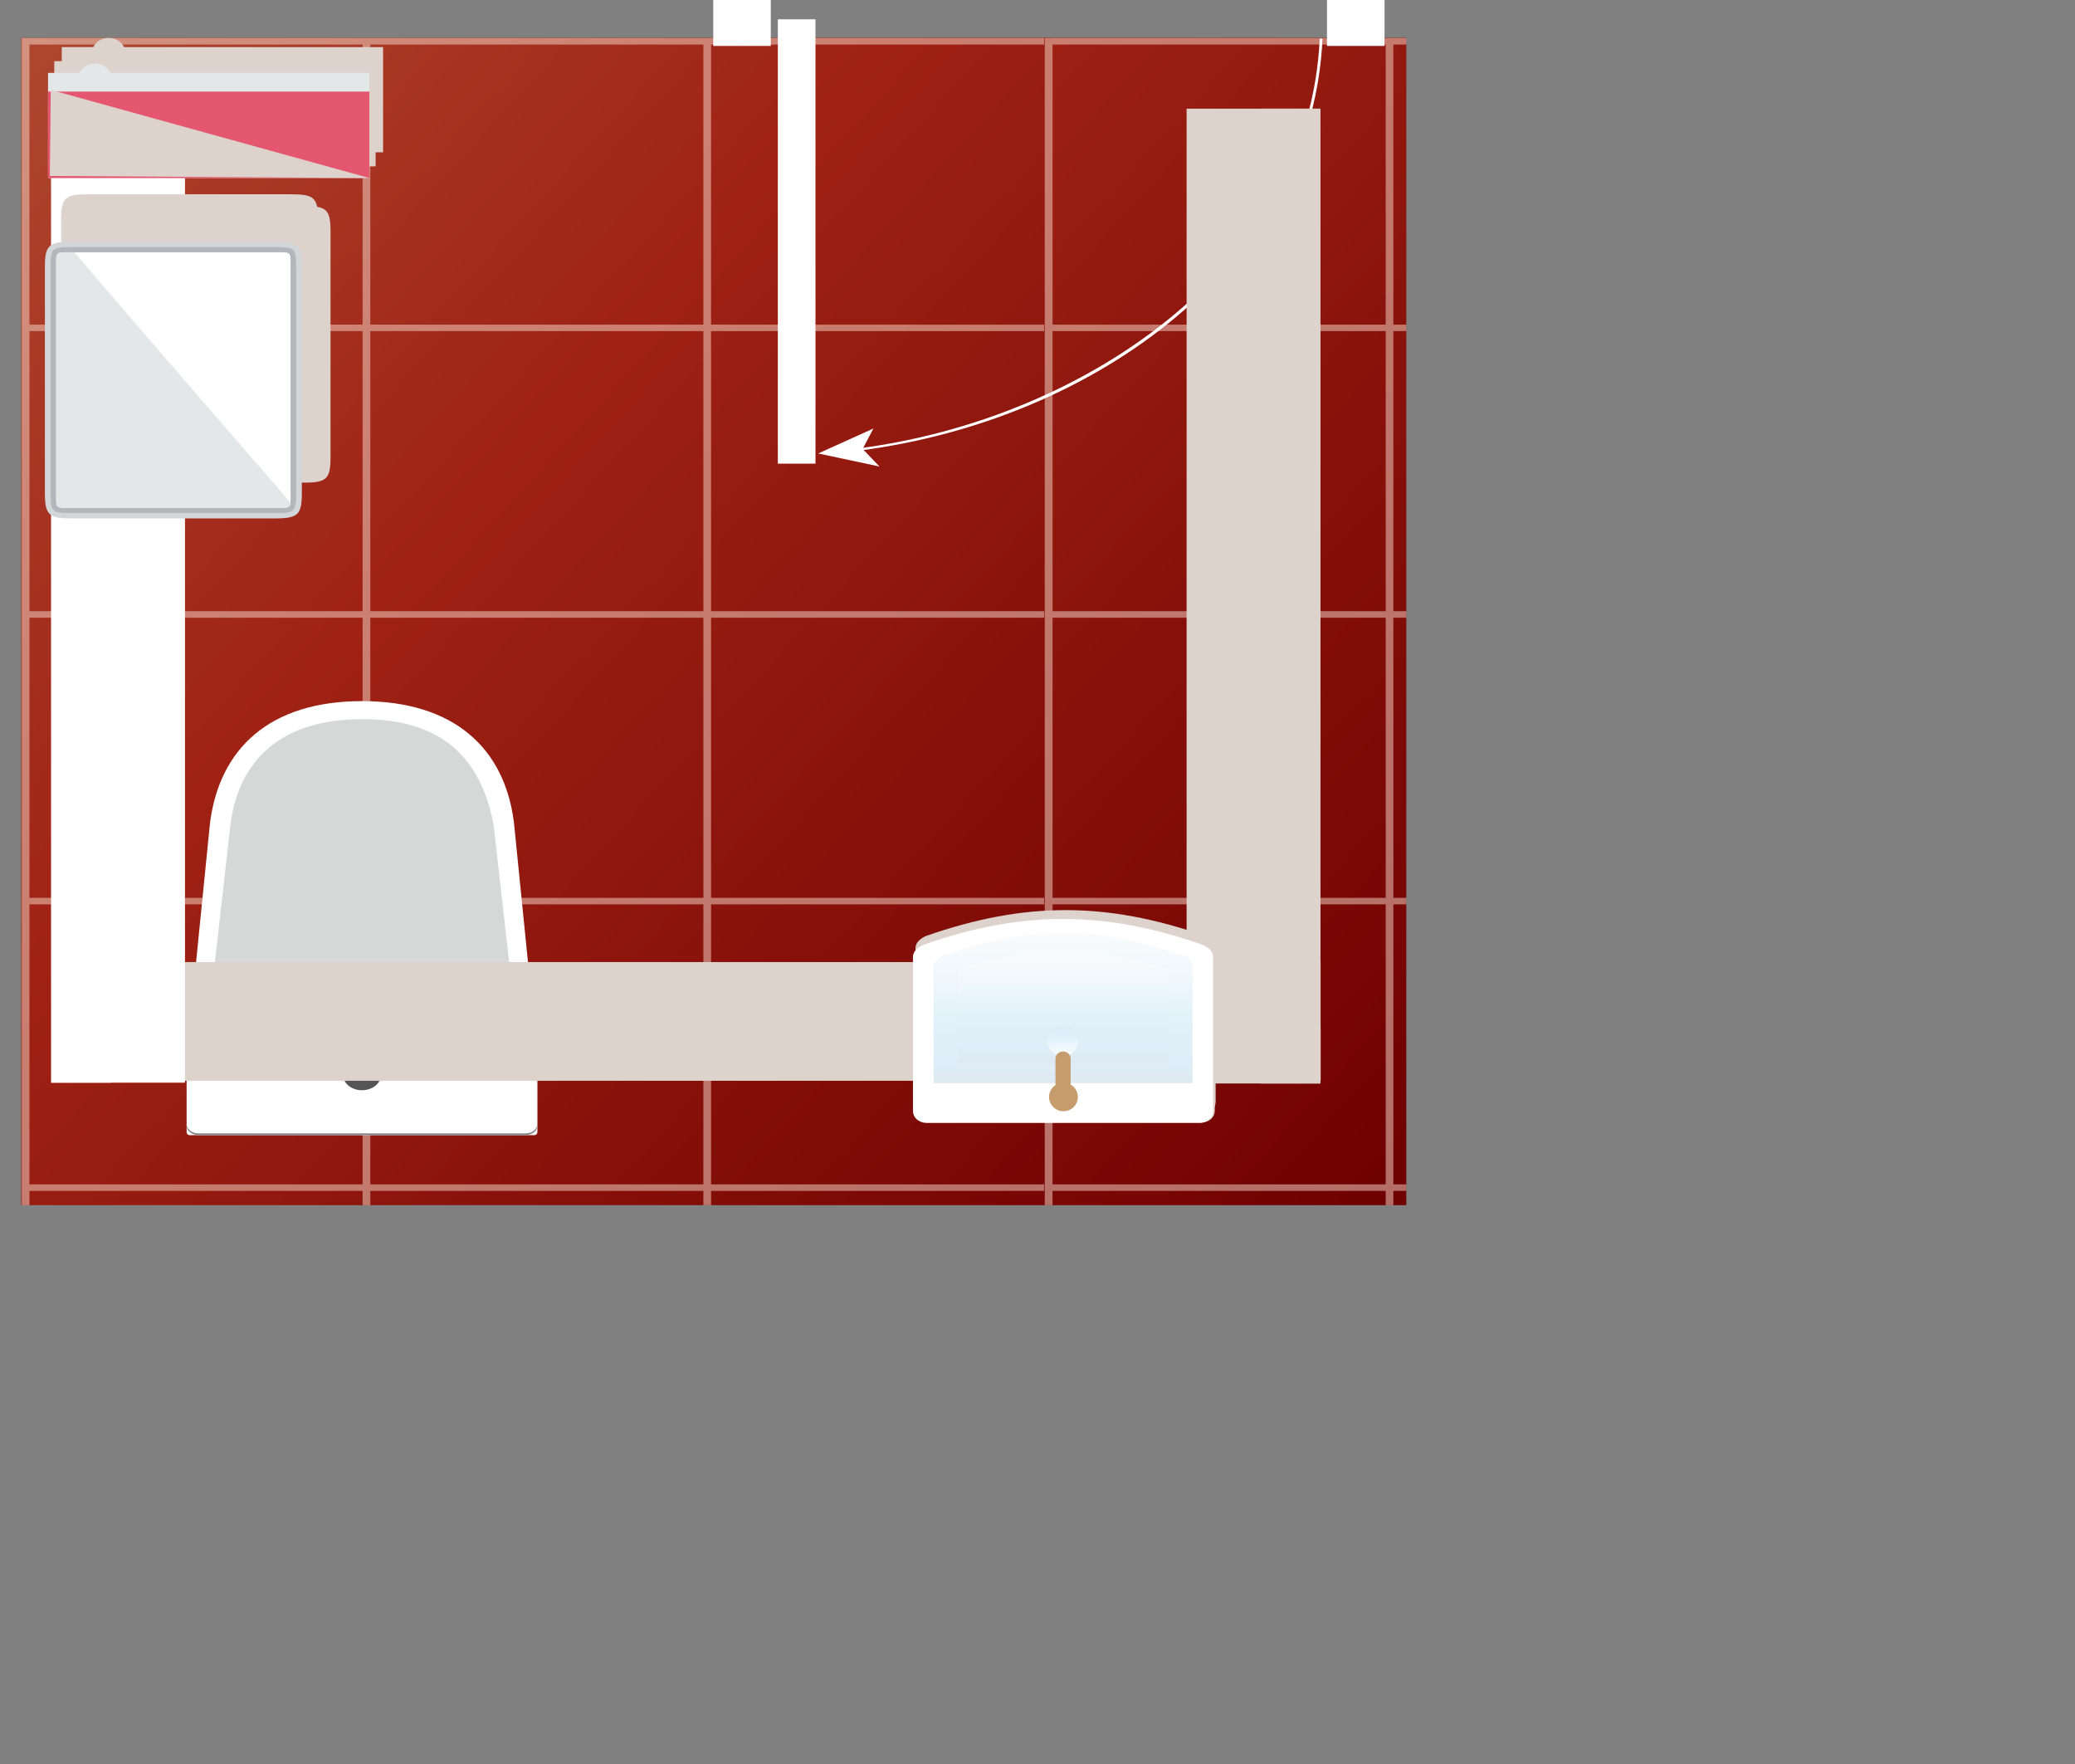 <?xml version="1.0" encoding="UTF-8"?>
<svg xmlns="http://www.w3.org/2000/svg" xmlns:xlink="http://www.w3.org/1999/xlink" viewBox="0 0 297.909 253.23">
  <rect x="0" y="0" width="297.909" height="253.23" fill="#808080" stroke="none"/>
  <defs>
    <style>
      .cls-1 {
        opacity: .13;
      }

      .cls-2 {
        fill: #555;
      }

      .cls-3 {
        fill: url(#Sky-3);
      }

      .cls-4, .cls-5, .cls-6 {
        fill: #fff;
      }

      .cls-5, .cls-7, .cls-8 {
        mix-blend-mode: multiply;
      }

      .cls-7, .cls-8 {
        fill: #ddd3cc;
      }

      .cls-9, .cls-6, .cls-10, .cls-8, .cls-11 {
        fill-rule: evenodd;
      }

      .cls-9, .cls-12 {
        fill: #b3b6ba;
      }

      .cls-13 {
        fill: url(#Sky-2);
      }

      .cls-14 {
        isolation: isolate;
      }

      .cls-15 {
        fill: #e5576f;
      }

      .cls-16 {
        fill: #d6d8d8;
      }

      .cls-10 {
        fill: #d2d6d8;
      }

      .cls-17 {
        fill: #c69c6d;
      }

      .cls-11, .cls-18 {
        fill: #e3e7e8;
      }

      .cls-19 {
        fill: url(#Earthtone_21-2);
      }

      .cls-20 {
        fill: #f9ddcf;
        opacity: .5;
      }

      .cls-21 {
        clip-path: url(#clippath);
      }

      .cls-22 {
        fill: none;
      }

      .cls-23 {
        fill: url(#Earthtone_21);
      }

      .cls-24 {
        fill: url(#Sky);
      }

      .cls-25 {
        fill: #888;
      }
    </style>
    <clipPath id="clippath">
      <rect class="cls-22" x="0" y="4.774" width="201.904" height="168.226"/>
    </clipPath>
    <linearGradient id="Earthtone_21" data-name="Earthtone 21" x1="379.838" y1="-158.857" x2="175.913" y2="64.147" gradientTransform="translate(90.41 376.111) rotate(-90)" gradientUnits="userSpaceOnUse">
      <stop offset="0" stop-color="#b85e42"/>
      <stop offset=".5" stop-color="#9f2214"/>
      <stop offset="1" stop-color="#700101"/>
    </linearGradient>
    <linearGradient id="Earthtone_21-2" data-name="Earthtone 21" x1="445.443" y1="-83.715" x2="241.516" y2="139.292" xlink:href="#Earthtone_21"/>
    <linearGradient id="Sky" x1="951.446" y1="910.769" x2="951.446" y2="889.205" gradientTransform="translate(1104.068 1044.691) rotate(-180)" gradientUnits="userSpaceOnUse">
      <stop offset="0" stop-color="#cce0f4"/>
      <stop offset=".064" stop-color="#c2dcf2"/>
      <stop offset=".171" stop-color="#a9d2ee"/>
      <stop offset=".307" stop-color="#7fc2e7"/>
      <stop offset=".465" stop-color="#46abdd"/>
      <stop offset=".567" stop-color="#1e9cd7"/>
      <stop offset=".865" stop-color="#0075be"/>
      <stop offset=".994" stop-color="#005b97"/>
    </linearGradient>
    <linearGradient id="Sky-2" data-name="Sky" x1="951.446" y1="908.005" x2="951.446" y2="891.971" xlink:href="#Sky"/>
    <linearGradient id="Sky-3" data-name="Sky" x1="53.507" y1="288.716" x2="57.857" y2="288.716" gradientTransform="translate(-136.096 205.096) rotate(-90)" xlink:href="#Sky"/>
  </defs>
  <g class="cls-14">
    <g id="Layer_1" data-name="Layer 1">
      <g class="cls-21">
        <g>
          <rect class="cls-23" x="3.041" y="5.426" width="147.981" height="247.758"/>
          <path class="cls-20" d="m3.128,46.603v.924s0,40.218,0,40.218v.92s0,40.229,0,40.229v.911s0,40.22,0,40.22v.92s0,40.22,0,40.22v.925s0,41.14,0,41.14h48.932s1.106,0,1.106,0h47.818s1.106,0,1.106,0h48.932s0-41.14,0-41.14v-.925s0-40.22,0-40.22v-.92s0-40.22,0-40.22v-.911s0-40.229,0-40.229v-.92s0-40.218,0-40.218v-.924s0-41.135,0-41.135h-48.932s-1.106,0-1.106,0h-47.818s-1.106,0-1.106,0H3.128s0,41.135,0,41.135Zm97.856,164.561h-47.818v-40.211h47.818v40.211Zm0-41.147h-47.818v-40.204h47.818v40.204Zm0-41.133h-47.818v-40.211h47.818v40.211Zm0-41.147h-47.818v-40.211h47.818v40.211ZM4.229,47.527h47.83v40.211H4.229v-40.211Zm0,41.147h47.83v40.211H4.229v-40.211Zm0,41.14h47.83v40.204H4.229v-40.204Zm0,41.14h47.83v40.211H4.229v-40.211Zm0,81.351v-40.215h47.83v40.215H4.229Zm48.936,0v-40.215h47.818v40.215h-47.818Zm96.759,0h-47.834v-40.215h47.834v40.215Zm0-41.14h-47.834v-40.211h47.834v40.211Zm0-41.147h-47.834v-40.204h47.834v40.204Zm0-41.133h-47.834v-40.211h47.834v40.211Zm0-41.147h-47.834v-40.211h47.834v40.211Zm0-81.346v40.211h-47.834V6.392h47.834Zm-48.94,0v40.211h-47.818V6.392h47.818Zm-48.924,40.211H4.229V6.392h47.83v40.211Z"/>
          <rect class="cls-19" x="149.924" y="5.426" width="147.985" height="247.758"/>
          <path class="cls-20" d="m150.011,46.603v.924s0,40.218,0,40.218v.92s0,40.229,0,40.229v.911s0,40.22,0,40.22v.92s0,40.22,0,40.22v.925s0,41.14,0,41.14h48.936s1.098,0,1.098,0h47.83s1.101,0,1.101,0h48.932s0-41.14,0-41.14v-.925s0-40.22,0-40.22v-.92s0-40.22,0-40.22v-.911s0-40.229,0-40.229v-.92s0-40.218,0-40.218v-.924s0-41.135,0-41.135h-48.932s-1.101,0-1.101,0h-47.83s-1.098,0-1.098,0h-48.936s0,41.135,0,41.135Zm97.865,164.561h-47.83v-40.211h47.83v40.211Zm0-41.147h-47.83v-40.204h47.83v40.204Zm0-41.133h-47.83v-40.211h47.83v40.211Zm0-41.147h-47.83v-40.211h47.83v40.211Zm-96.759-40.211h47.83v40.211h-47.83v-40.211Zm0,41.147h47.83v40.211h-47.83v-40.211Zm0,41.14h47.83v40.204h-47.83v-40.204Zm0,41.14h47.83v40.211h-47.83v-40.211Zm0,81.351v-40.215h47.83v40.215h-47.83Zm48.928,0v-40.215h47.83v40.215h-47.83Zm96.762,0h-47.83v-40.215h47.83v40.215Zm0-41.14h-47.83v-40.211h47.83v40.211Zm0-41.147h-47.83v-40.204h47.83v40.204Zm0-41.133h-47.83v-40.211h47.83v40.211Zm0-41.147h-47.83v-40.211h47.83v40.211Zm0-81.346v40.211h-47.83V6.392h47.83Zm-48.932,0v40.211h-47.83V6.392h47.83Zm-48.928,40.211h-47.83V6.392h47.83v40.211Z"/>
        </g>
      </g>
      <g>
        <g>
          <rect class="cls-4" x="191.134" y=".491" width="7.03" height="5.614"/>
          <path class="cls-4" d="m190.514,6.594h8.262s0-6.594,0-6.594h-8.262s0,6.594,0,6.594Zm7.034-.983h-5.802V.981h5.802v4.63Z"/>
        </g>
        <g>
          <polygon class="cls-6" points="103.014 .491 110.052 .491 110.044 6.106 103.014 6.106 103.014 .491"/>
          <path class="cls-4" d="m102.402,6.594h8.262s0-6.594,0-6.594h-8.262s0,6.594,0,6.594Zm7.03-.983h-5.802V.981h5.81l-.008,4.63Z"/>
        </g>
        <g>
          <path class="cls-4" d="m123.433,64.677c17.132-2.228,33.219-9.001,45.3-19.08,13.146-10.967,20.455-24.81,21.138-40.039l-.401-.011c-1.502,33.161-34.383,54.683-66.104,58.807l.068.323Z"/>
          <polygon class="cls-4" points="117.467 65.095 125.392 61.517 123.85 64.447 126.266 66.968 117.467 65.095"/>
        </g>
        <g>
          <path class="cls-4" d="m112.699,65.739V3.585h3.358v62.154h-3.358Z"/>
          <path class="cls-4" d="m111.673,66.557h5.405s0-63.787,0-63.787h-5.405s0,63.787,0,63.787Zm3.362-1.633h-1.316V4.401h1.316v60.523Z"/>
        </g>
      </g>
      <g>
        <path class="cls-4" d="m34.158,146.005h35.638c3.46,0,6.292-2.262,6.292-5.026l-2.3-22.905c-1.331-10.624-8.552-17.427-21.811-17.427h0c-13.264,0-20.435,6.803-21.818,17.427l-2.295,22.905c0,2.764,2.83,5.026,6.294,5.026Z"/>
        <path class="cls-16" d="m73.154,138.614l-2.295-20.3c-1.846-9.375-7.234-15.082-18.882-15.082h0c-11.65,0-17.707,5.94-18.886,15.082l-2.297,20.3h42.36Z"/>
        <path class="cls-12" d="m37.826,161.858h28.298c6.069,0,11.035-3.967,11.035-8.817h0c0-4.847-4.966-8.813-11.035-8.813h-28.298c-6.069,0-11.034,3.967-11.034,8.813h0c0,4.85,4.965,8.817,11.034,8.817Z"/>
        <path class="cls-4" d="m27.234,145.746h49.481c.245,0,.443.199.443.443v14.023c0,1.511-1.227,2.738-2.738,2.738H29.53c-1.511,0-2.738-1.227-2.738-2.738v-14.023c0-.244.198-.443.443-.443Z" transform="translate(103.95 308.697) rotate(-180)"/>
        <path class="cls-25" d="m28.503,162.951h46.945c.944,0,1.711-.611,1.711-1.369v-.262c0,.754-.767,1.369-1.711,1.369H28.503c-.944,0-1.711-.615-1.711-1.369v.262c0,.758.767,1.369,1.711,1.369Z"/>
        <path class="cls-2" d="m49.276,154.347c0-1.189,1.208-2.153,2.701-2.153s2.697.963,2.697,2.153-1.208,2.156-2.697,2.156-2.701-.963-2.701-2.156Z"/>
      </g>
      <g>
        <rect class="cls-7" x="170.362" y="15.6" width="19.206" height="139.934"/>
        <rect class="cls-7" x="180.976" y="15.6" width="8.592" height="139.934"/>
      </g>
      <g>
        <rect class="cls-7" x="7.396" y="138.107" width="182.205" height="17.018"/>
        <rect class="cls-7" x="7.396" y="147.51" width="182.205" height="7.614"/>
      </g>
      <g>
        <rect class="cls-5" x="7.353" y="15.037" width="19.206" height="140.382"/>
        <rect class="cls-5" x="7.353" y="15.037" width="8.592" height="140.382"/>
      </g>
      <path class="cls-7" d="m172.811,135.542c-14.09-4.9-25.796-4.9-39.885,0-.245.082-1.602.691-1.602,1.748v22.07c0,1.479,1.464,1.778,1.799,1.778h39.491c.336,0,1.798-.297,1.798-1.778v-22.07c0-1.071-1.356-1.666-1.6-1.748Z"/>
      <path class="cls-7" d="m172.93,134.323c-14.09-4.9-25.796-4.9-39.885,0-.245.082-1.602.691-1.602,1.748v22.07c0,1.479,1.464,1.778,1.799,1.778h39.491c.336,0,1.798-.297,1.798-1.778v-22.07c0-1.071-1.356-1.666-1.6-1.748Z"/>
      <g>
        <path class="cls-4" d="m132.679,135.59c14.089-4.9,25.795-4.9,39.885,0,.244.082,1.6.678,1.6,1.748v22.07c0,1.479-1.462,1.778-1.798,1.778h-39.491c-.335,0-1.799-.301-1.799-1.778v-22.07c0-1.059,1.357-1.666,1.602-1.748Z"/>
        <g class="cls-1">
          <path class="cls-24" d="m135.576,137.091c12.158-4.226,21.932-4.226,34.09,0,.211.073,1.546.503,1.546,1.67v16.725h-37.181v-16.725c0-1.02,1.334-1.596,1.545-1.67Z"/>
          <path class="cls-13" d="m137.772,139.041c9.899-3.14,19.8-3.14,29.7,0,.172.056.289.202.289.367v13.311h-30.277v-13.311c0-.165.117-.311.289-.367Z"/>
          <path class="cls-3" d="m150.423,149.412c0-1.196.984-2.173,2.197-2.173s2.198.977,2.198,2.173c0,1.205-.985,2.177-2.198,2.177s-2.197-.971-2.197-2.177Z"/>
        </g>
        <g>
          <path class="cls-17" d="m151.532,151.968c0-.567.488-1.029,1.09-1.029h0c.602,0,1.089.462,1.089,1.029v3.641c0,.567-.487,1.029-1.089,1.029h0c-.602,0-1.09-.462-1.09-1.029v-3.641Z"/>
          <path class="cls-17" d="m151.654,152.094c0-.53.433-.957.968-.957h0c.534,0,.968.427.968.957v3.389c0,.53-.433.956-.968.956h0c-.536,0-.968-.427-.968-.956v-3.389Z"/>
          <path class="cls-17" d="m150.612,157.469c0-1.131.926-2.044,2.068-2.044s2.068.913,2.068,2.044-.925,2.047-2.068,2.047-2.068-.917-2.068-2.047Z"/>
          <path class="cls-17" d="m151.24,157.469c0-.786.645-1.426,1.441-1.426s1.442.64,1.442,1.426c0,.79-.646,1.426-1.442,1.426s-1.441-.636-1.441-1.426Z"/>
        </g>
      </g>
      <path class="cls-8" d="m17.815,6.762c-.396-.786-1.229-1.333-2.212-1.333s-1.815.547-2.213,1.333h-4.523v15.1h46.133V6.762H17.815Z"/>
      <path class="cls-8" d="m16.741,8.779c-.396-.786-1.229-1.333-2.212-1.333s-1.815.547-2.213,1.333h-4.523v15.1h46.133v-15.1H16.741Z"/>
      <g>
        <path class="cls-18" d="m13.634,9.127c1.363,0,2.467,1.034,2.467,2.328,0,1.27-1.103,2.309-2.467,2.309s-2.469-1.038-2.469-2.309c0-1.294,1.107-2.328,2.469-2.328Z"/>
        <g>
          <rect class="cls-18" x="6.898" y="10.459" width="46.133" height="15.1"/>
          <rect class="cls-15" x="6.898" y="13.146" width="46.133" height="12.413"/>
        </g>
      </g>
      <polygon class="cls-8" points="7.291 12.905 53.032 25.559 7.155 25.259 7.291 12.905"/>
      <path class="cls-8" d="m43.595,29.567H14.421c-3.305,0-3.858.52-3.858,3.622v32.47c0,3.1.554,3.626,3.858,3.626h29.175c3.304,0,3.857-.526,3.857-3.626v-32.47c0-3.102-.554-3.622-3.857-3.622Z"/>
      <path class="cls-8" d="m41.805,27.887H12.631c-3.305,0-3.858.52-3.858,3.622v32.472c0,3.1.554,3.624,3.858,3.624h29.174c3.304,0,3.857-.524,3.857-3.624V31.51c0-3.102-.554-3.622-3.857-3.622Z"/>
      <g>
        <path class="cls-10" d="m43.336,38.323v32.47c0,3.1-.554,3.626-3.857,3.626H10.305c-3.305,0-3.858-.526-3.858-3.626v-32.47c0-3.102.554-3.622,3.858-3.622h29.174c3.304,0,3.857.52,3.857,3.622Z"/>
        <path class="cls-9" d="m42.52,38.323c0-2.679-.19-2.856-3.041-2.856H10.305c-2.852,0-3.042.177-3.042,2.856v32.47c0,2.679.189,2.856,3.042,2.856h29.174c2.851,0,3.041-.177,3.041-2.856v-32.47Z"/>
        <path class="cls-6" d="m41.717,38.323c0-2.263.17-2.102-2.238-2.102H10.305c-2.409,0-2.238-.162-2.238,2.102v32.47c0,2.263-.172,2.106,2.238,2.106h29.174c2.409,0,2.238.158,2.238-2.106v-32.47Z"/>
        <path class="cls-11" d="m10.694,36.221h-.389c-2.409,0-2.238-.162-2.238,2.102v32.47c0,2.263-.172,2.106,2.238,2.106h29.174c1.765,0,2.142.075,2.219-.772-7.028-8.088-23.799-27.41-31.004-35.906Z"/>
      </g>
    </g>
  </g>
</svg>
